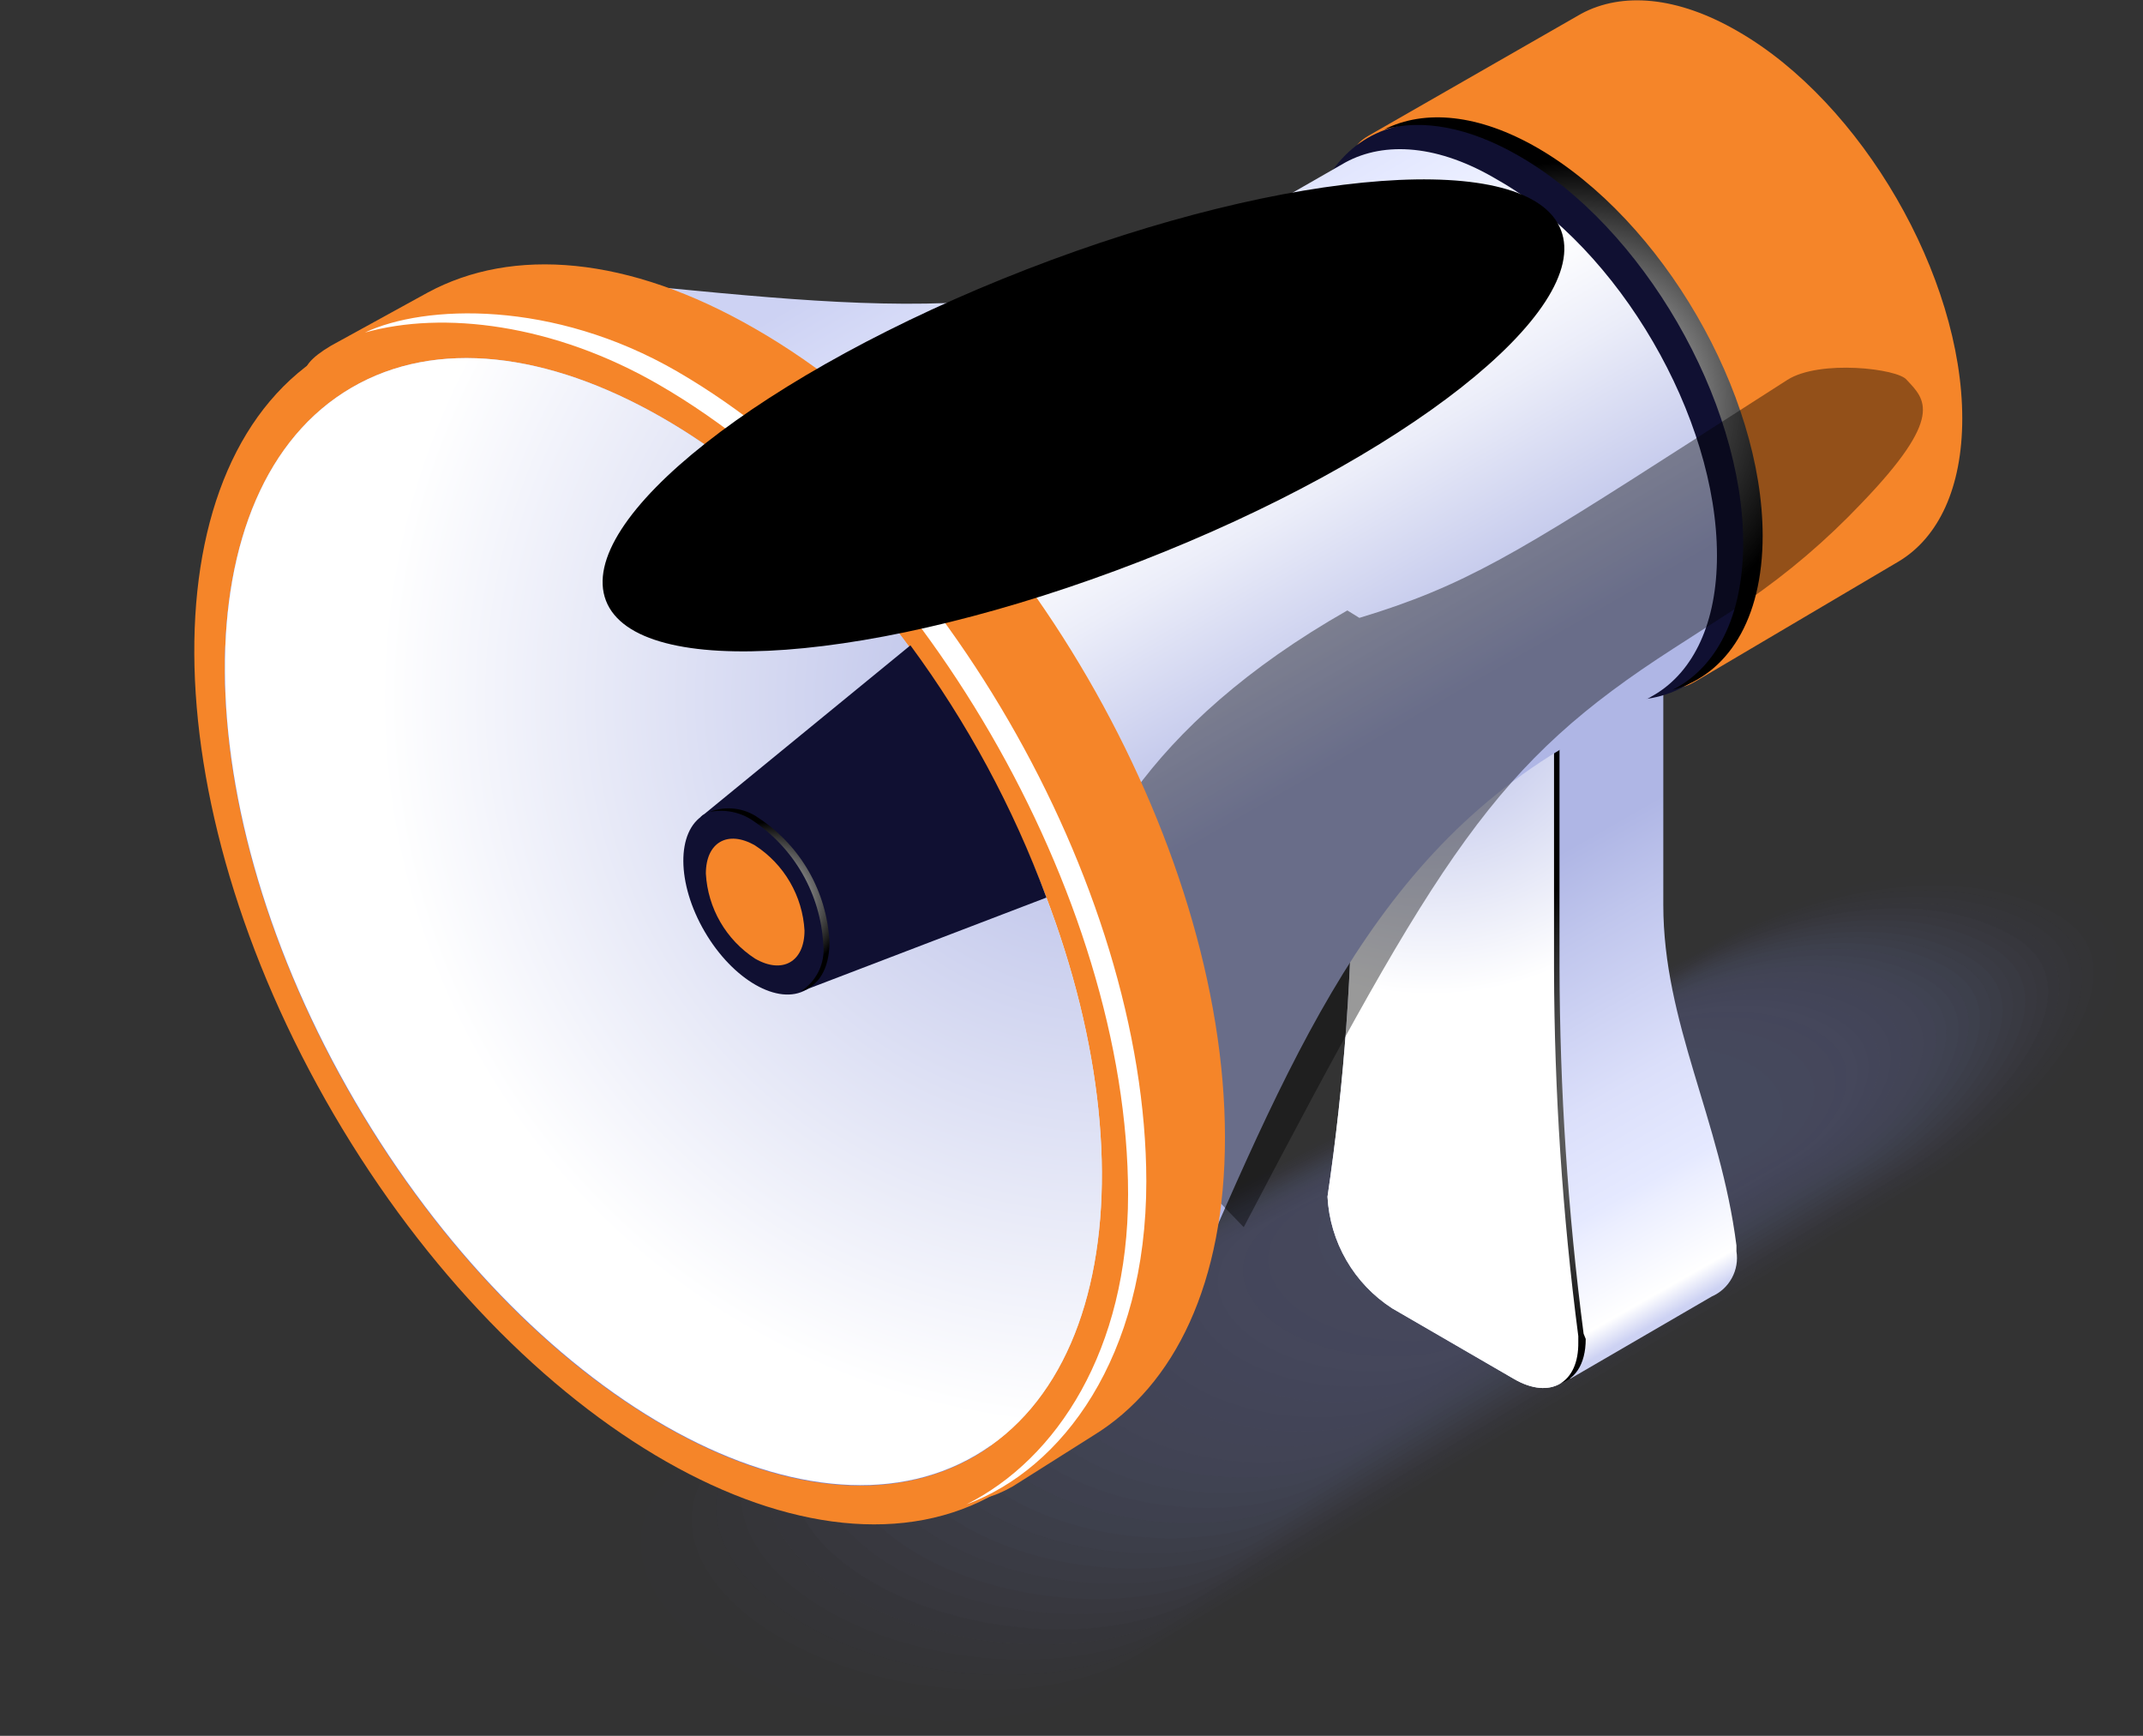 <svg width="121" height="98" viewBox="0 0 121 98" fill="none" xmlns="http://www.w3.org/2000/svg">
<rect x="0" y="0" width="121" height="98" fill="#333333" stroke="none"/>
<g opacity="0.5">
<path opacity="0.01" d="M62.325 95.144C57.095 98.144 47.745 97.684 41.485 94.064C35.225 90.444 34.385 85.064 39.615 82.064L96.695 53.184C101.925 50.184 111.125 47.454 117.385 51.074C123.645 54.694 114.525 63.694 109.295 66.714L62.325 95.144Z" fill="#585D85"/>
<path opacity="0.02" d="M63.225 94.324C58.085 97.324 48.915 96.824 42.785 93.324C36.655 89.824 35.845 84.484 40.975 81.524L96.465 53.434C101.595 50.434 110.615 47.854 116.755 51.434C122.895 55.014 114.065 63.754 108.925 66.724L63.225 94.324Z" fill="#585D85"/>
<path opacity="0.03" d="M64.115 93.495C59.115 96.405 50.115 95.955 44.115 92.495C38.115 89.035 37.325 83.835 42.375 80.925L96.275 53.645C101.275 50.735 110.165 48.205 116.165 51.645C122.165 55.085 113.655 63.645 108.605 66.585L64.115 93.495Z" fill="#585D85"/>
<path opacity="0.04" d="M65.016 92.674C60.066 95.534 51.255 95.094 45.386 91.674C39.516 88.254 38.755 83.194 43.706 80.344L96.025 53.844C100.975 50.984 109.646 48.544 115.526 51.934C121.406 55.324 113.186 63.664 108.236 66.524L65.016 92.674Z" fill="#585D85"/>
<path opacity="0.05" d="M65.905 91.844C61.055 94.654 52.425 94.234 46.685 90.914C40.945 87.594 40.205 82.614 45.065 79.814L95.815 54.094C100.665 51.294 109.155 48.944 114.905 52.264C120.655 55.584 112.745 63.694 107.905 66.494L65.905 91.844Z" fill="#585D85"/>
<path opacity="0.06" d="M66.805 91.024C62.035 93.774 53.595 93.364 47.975 90.124C42.355 86.884 41.665 82.004 46.425 79.254L95.595 54.324C100.355 51.584 108.675 49.324 114.285 52.564C119.895 55.804 112.285 63.694 107.545 66.444L66.805 91.024Z" fill="#585D85"/>
<path opacity="0.07" d="M67.695 90.194C63.026 92.894 54.766 92.504 49.276 89.334C43.785 86.164 43.126 81.394 47.785 78.704L95.376 54.554C100.046 51.864 108.186 49.694 113.675 52.864C119.165 56.034 111.866 63.694 107.196 66.384L67.695 90.194Z" fill="#585D85"/>
<path opacity="0.08" d="M68.595 89.374C64.015 92.014 55.935 91.644 50.595 88.544C45.255 85.444 44.595 80.784 49.175 78.144L95.175 54.784C99.745 52.144 107.705 50.064 113.065 53.164C118.425 56.264 111.435 63.694 106.855 66.334L68.595 89.374Z" fill="#585D85"/>
<path opacity="0.09" d="M69.485 88.544C65.005 91.134 57.105 90.784 51.875 87.764C46.645 84.744 46.035 80.174 50.515 77.594L94.945 55.014C99.425 52.424 107.215 50.444 112.445 53.464C117.675 56.484 110.985 63.694 106.505 66.274L69.485 88.544Z" fill="#585D85"/>
<path opacity="0.1" d="M70.385 87.724C65.995 90.254 58.276 89.914 53.175 86.974C48.075 84.034 47.495 79.564 51.875 77.034L94.695 55.244C99.075 52.714 106.695 50.814 111.785 53.764C116.875 56.714 110.505 63.694 106.115 66.224L70.385 87.724Z" fill="#585D85"/>
<path opacity="0.11" d="M71.275 86.894C66.985 89.374 59.445 89.054 54.475 86.184C49.505 83.314 48.945 78.954 53.235 76.484L94.515 55.484C98.805 53.004 106.245 51.194 111.215 54.074C116.185 56.954 110.105 63.704 105.805 66.174L71.275 86.894Z" fill="#585D85"/>
<path opacity="0.12" d="M72.175 86.074C67.975 88.494 60.615 88.194 55.775 85.394C50.935 82.594 50.405 78.394 54.605 75.924L94.295 55.704C98.495 53.274 105.755 51.564 110.595 54.354C115.435 57.144 109.655 63.694 105.465 66.114L72.175 86.074Z" fill="#585D85"/>
<path opacity="0.13" d="M73.065 85.244C68.965 87.614 61.785 87.324 57.065 84.604C52.345 81.884 51.845 77.744 55.955 75.374L94.075 55.934C98.175 53.564 105.255 51.934 109.975 54.654C114.695 57.374 109.205 63.654 105.105 66.054L73.065 85.244Z" fill="#585D85"/>
<path opacity="0.14" d="M73.965 84.434C69.965 86.744 62.965 86.434 58.375 83.824C53.785 81.214 53.315 77.144 57.325 74.824L93.865 56.174C97.865 53.854 104.785 52.314 109.365 54.964C113.945 57.614 108.775 63.694 104.775 65.964L73.965 84.434Z" fill="#585D85"/>
<path opacity="0.15" d="M74.855 83.594C70.945 85.854 64.125 85.594 59.675 83.024C55.225 80.454 54.775 76.524 58.675 74.264L93.695 56.434C97.615 54.174 104.345 52.734 108.805 55.304C113.265 57.874 108.385 63.734 104.475 65.994L74.855 83.594Z" fill="#585D85"/>
<path opacity="0.15" d="M75.755 82.775C71.935 84.975 65.295 84.775 60.975 82.234C56.655 79.695 56.225 75.915 60.055 73.704L93.435 56.614C97.255 54.414 103.805 53.054 108.135 55.554C112.465 58.054 107.895 63.684 104.075 65.894L75.755 82.775Z" fill="#585D85"/>
<path opacity="0.16" d="M76.695 81.944C72.975 84.094 66.525 83.874 62.325 81.454C58.126 79.034 57.736 75.304 61.465 73.144L93.266 56.844C96.996 54.694 103.376 53.424 107.576 55.844C111.776 58.264 107.506 63.674 103.786 65.844L76.695 81.944Z" fill="#585D85"/>
<path opacity="0.17" d="M77.546 81.124C73.906 83.214 67.645 83.014 63.545 80.664C59.446 78.314 59.126 74.664 62.755 72.594L92.975 57.074C96.615 54.974 102.816 53.804 106.886 56.154C110.956 58.504 106.996 63.684 103.366 65.784L77.546 81.124Z" fill="#585D85"/>
<path opacity="0.18" d="M78.435 80.294C74.895 82.294 68.815 82.144 64.865 79.874C60.915 77.604 60.595 74.084 64.135 72.034L92.785 57.304C96.325 55.304 102.345 54.174 106.295 56.454C110.245 58.734 106.575 63.684 103.035 65.734L78.435 80.294Z" fill="#585D85"/>
<path opacity="0.19" d="M79.335 79.434C75.885 81.434 69.985 81.244 66.165 79.044C62.345 76.844 62.055 73.434 65.495 71.444L92.565 57.444C96.015 55.444 101.865 54.444 105.675 56.664C109.485 58.884 106.135 63.594 102.675 65.584L79.335 79.434Z" fill="#585D85"/>
<path opacity="0.2" d="M80.225 78.644C76.875 80.585 71.155 80.424 67.465 78.294C63.775 76.165 63.465 72.865 66.865 70.924L92.355 57.764C95.705 55.825 101.355 54.925 105.065 57.044C108.775 59.164 105.695 63.684 102.345 65.624L80.225 78.644Z" fill="#585D85"/>
<path opacity="0.21" d="M81.125 77.824C77.865 79.704 72.325 79.564 68.765 77.504C65.205 75.444 64.965 72.254 68.225 70.374L92.135 57.994C95.395 56.114 100.895 55.294 104.445 57.344C107.995 59.394 105.255 63.684 102.005 65.564L81.125 77.824Z" fill="#585D85"/>
<path opacity="0.22" d="M82.015 76.994C78.855 78.824 73.495 78.694 70.065 76.714C66.635 74.734 66.425 71.644 69.585 69.814L91.915 58.224C95.085 56.394 100.405 55.664 103.835 57.644C107.265 59.624 104.835 63.644 101.655 65.514L82.015 76.994Z" fill="#585D85"/>
<path opacity="0.23" d="M82.915 76.164C79.846 77.944 74.665 77.834 71.365 75.934C68.066 74.034 67.875 71.034 70.945 69.264L91.695 58.434C94.765 56.664 99.906 56.034 103.205 57.934C106.505 59.834 104.365 63.674 101.295 65.444L82.915 76.164Z" fill="#585D85"/>
<path opacity="0.24" d="M83.805 75.344C80.805 77.064 75.805 76.974 72.665 75.144C69.525 73.314 69.335 70.424 72.315 68.704L91.485 58.704C94.485 56.994 99.435 56.444 102.605 58.274C105.775 60.104 103.935 63.714 100.965 65.434L83.805 75.344Z" fill="#585D85"/>
<path opacity="0.25" d="M84.695 74.514C83.018 75.332 81.172 75.744 79.306 75.716C77.441 75.689 75.608 75.222 73.955 74.355C70.955 72.594 70.785 69.814 73.665 68.154L91.255 58.904C94.145 57.245 98.935 56.785 101.975 58.544C105.015 60.304 103.485 63.684 100.605 65.344L84.695 74.514Z" fill="#585D85"/>
<path opacity="0.26" d="M85.606 73.694C83.992 74.484 82.216 74.884 80.42 74.862C78.624 74.839 76.858 74.395 75.266 73.564C72.346 71.884 72.266 69.204 75.035 67.564L91.035 59.104C93.826 57.494 98.436 57.104 101.355 58.814C104.275 60.524 103.035 63.654 100.245 65.264L85.606 73.694Z" fill="#585D85"/>
<path opacity="0.27" d="M86.495 72.864C84.949 73.629 83.245 74.019 81.52 74.003C79.795 73.988 78.097 73.567 76.565 72.774C73.775 71.164 73.705 68.594 76.395 67.034L90.835 59.364C93.535 57.814 97.975 57.534 100.755 59.144C103.535 60.754 102.615 63.684 99.925 65.234L86.495 72.864Z" fill="#585D85"/>
<path opacity="0.28" d="M87.395 72.044C85.912 72.781 84.275 73.16 82.618 73.15C80.961 73.14 79.33 72.74 77.855 71.984C75.205 70.454 75.165 67.984 77.765 66.484L90.625 59.594C92.088 58.822 93.712 58.405 95.366 58.377C97.02 58.35 98.657 58.712 100.145 59.434C102.795 60.974 102.145 63.684 99.575 65.184L87.395 72.044Z" fill="#585D85"/>
<path opacity="0.29" d="M88.285 71.214C86.871 71.932 85.307 72.306 83.72 72.306C82.134 72.306 80.57 71.932 79.155 71.214C76.635 69.754 76.615 67.394 79.155 65.944L90.435 59.844C91.841 59.113 93.4 58.723 94.984 58.708C96.569 58.692 98.135 59.05 99.555 59.754C102.085 61.214 101.765 63.704 99.265 65.144L88.285 71.214Z" fill="#585D85"/>
<path opacity="0.3" d="M89.185 70.434C87.832 71.119 86.337 71.476 84.82 71.476C83.304 71.476 81.808 71.119 80.455 70.434C78.065 69.054 78.075 66.794 80.455 65.434L90.155 60.114C91.508 59.428 93.004 59.071 94.52 59.071C96.037 59.071 97.532 59.428 98.885 60.114C101.275 61.504 101.265 63.764 98.885 65.114L89.185 70.434Z" fill="#585D85"/>
</g>
<path d="M98.045 70.644V70.314C97.135 63.194 93.915 57.754 93.915 51.084V33.964L82.485 27.434L76.355 31.074C76.355 31.074 84.785 56.334 83.845 62.484C83.918 63.746 84.286 64.974 84.92 66.068C85.554 67.162 86.436 68.092 87.495 68.784L87.595 68.844L88.655 77.844L96.655 73.194C97.137 72.983 97.535 72.618 97.786 72.156C98.038 71.695 98.129 71.163 98.045 70.644Z" fill="url(#paint0_linear_414_2014)"/>
<path d="M85.505 77.864L78.605 73.864C77.542 73.178 76.656 72.249 76.022 71.153C75.387 70.058 75.022 68.828 74.955 67.564C75.906 61.135 76.374 54.643 76.355 48.144V31.034L87.745 37.614V54.734C87.763 61.656 88.221 68.57 89.115 75.434V75.764C89.155 78.094 87.515 79.024 85.505 77.864Z" fill="url(#paint1_linear_414_2014)"/>
<path style="mix-blend-mode:color-dodge" d="M89.415 75.295C88.524 68.427 88.069 61.51 88.055 54.585V37.435L76.695 30.885V31.435L87.485 37.665V54.775C87.504 61.703 87.959 68.623 88.845 75.495L88.895 75.825C88.945 76.265 88.88 76.711 88.704 77.118C88.529 77.525 88.25 77.879 87.895 78.145C88.895 77.965 89.535 77.055 89.535 75.595L89.415 75.295Z" fill="url(#paint2_radial_414_2014)"/>
<path d="M83.945 53.794L82.975 61.694L85.095 60.474V53.103L83.945 53.794Z" fill="#747ECC"/>
<path d="M83.955 53.794L82.975 61.694L78.815 59.344L79.795 51.404L83.955 53.794Z" fill="#101032"/>
<path d="M79.795 51.405L83.955 53.795L85.095 53.105L80.925 50.725L79.795 51.405Z" fill="#7C86D1"/>
<path style="mix-blend-mode:multiply" d="M85.505 77.864L78.605 73.864C77.542 73.178 76.656 72.249 76.022 71.153C75.387 70.058 75.022 68.828 74.955 67.564C75.906 61.135 76.374 54.643 76.355 48.144V31.034L87.745 37.614V54.734C87.763 61.656 88.221 68.57 89.115 75.434V75.764C89.155 78.094 87.515 79.024 85.505 77.864Z" fill="url(#paint3_radial_414_2014)"/>
<path d="M110.795 23.624C110.795 27.554 109.445 30.334 107.245 31.674L95.695 38.494C93.405 39.774 94.865 36.864 91.385 34.854C84.385 30.854 78.705 21.024 78.705 12.984C78.705 8.984 75.035 8.984 77.285 7.654L89.285 0.774C91.575 -0.456 94.695 -0.226 98.135 1.774C105.115 5.794 110.795 15.594 110.795 23.624Z" fill="#F58529"/>
<path d="M95.25 38.671C100.171 35.795 100.119 26.552 95.136 18.027C90.152 9.502 82.123 4.923 77.203 7.8C72.282 10.676 72.334 19.919 77.317 28.444C82.301 36.969 90.33 41.548 95.25 38.671Z" fill="#101032"/>
<path style="mix-blend-mode:color-dodge" d="M86.835 8.363C83.485 6.423 80.435 6.163 78.165 7.303C80.275 6.713 82.905 7.153 85.745 8.793C92.745 12.793 98.425 22.623 98.425 30.663C98.425 34.843 96.885 37.723 94.425 38.953C97.525 38.093 99.525 35.013 99.525 30.233C99.515 22.203 93.845 12.433 86.835 8.363Z" fill="url(#paint4_radial_414_2014)"/>
<path d="M96.945 31.364C96.945 35.174 95.625 37.874 93.485 39.184L88.625 42.004C76.755 48.894 72.315 61.124 65.685 76.194V76.264C61.165 78.784 24.975 18.124 29.415 15.514C45.265 16.734 57.975 19.514 69.415 12.924L75.975 9.164C78.195 7.964 81.235 8.164 84.575 10.164C91.425 14.044 96.945 23.554 96.945 31.364Z" fill="url(#paint5_linear_414_2014)"/>
<g style="mix-blend-mode:color-dodge" opacity="0.4">
<path d="M105.085 28.434C103.129 30.497 100.96 32.347 98.615 33.954L94.485 36.614C84.415 43.094 81.355 48.064 70.225 69.284L63.885 62.714C60.105 65.124 53.335 47.404 76.075 34.464L76.755 34.884C82.675 33.094 85.675 31.224 95.385 24.994L100.925 21.444C102.755 20.284 107.175 20.814 107.655 21.444C108.695 22.554 109.825 23.514 105.085 28.434Z" fill="url(#paint6_radial_414_2014)"/>
</g>
<path d="M69.165 64.224C69.165 72.424 66.335 78.224 61.735 81.044L57.175 83.924C52.385 86.594 55.445 80.524 48.175 76.334C33.555 67.884 21.695 47.434 21.695 30.644C21.695 22.344 14.025 22.284 18.695 19.514L24.155 16.514C28.935 13.934 35.455 14.414 42.645 18.564C57.305 26.984 69.165 47.434 69.165 64.224Z" fill="#F58529"/>
<path d="M56.302 84.267C66.582 78.257 66.478 58.953 56.071 41.15C45.663 23.347 28.892 13.786 18.613 19.795C8.333 25.804 8.437 45.108 18.845 62.912C29.252 80.715 46.023 90.276 56.302 84.267Z" fill="#F58529"/>
<path d="M55.076 82.169C64.683 76.553 64.583 58.507 54.853 41.862C45.123 25.217 29.446 16.277 19.839 21.893C10.232 27.51 10.331 45.556 20.062 62.201C29.792 78.845 45.468 87.786 55.076 82.169Z" fill="url(#paint7_linear_414_2014)"/>
<path d="M42.325 78.434C28.645 70.544 17.565 51.434 17.565 35.724C17.565 28.494 19.925 23.264 23.805 20.484C17.105 21.704 12.695 27.874 12.695 37.774C12.695 53.464 23.775 72.584 37.455 80.474C44.825 84.734 51.455 84.854 55.975 81.604C52.055 82.284 47.365 81.304 42.325 78.434Z" fill="#747ECD"/>
<path style="mix-blend-mode:color-dodge" d="M38.225 20.965C31.225 16.915 23.965 17.185 20.605 18.775C25.015 17.535 31.265 18.285 37.195 21.715C51.825 30.155 63.695 50.615 63.695 67.435C63.695 76.175 59.695 82.365 54.565 84.935C59.965 82.935 64.725 76.655 64.725 66.685C64.695 49.865 52.855 29.435 38.225 20.965Z" fill="white"/>
<path style="mix-blend-mode:multiply" d="M55.076 82.169C64.683 76.553 64.583 58.507 54.853 41.862C45.123 25.217 29.446 16.277 19.839 21.893C10.232 27.51 10.331 45.556 20.062 62.201C29.792 78.845 45.468 87.786 55.076 82.169Z" fill="url(#paint8_radial_414_2014)"/>
<path d="M51.405 36.434L39.775 45.954C39.055 46.374 40.225 46.384 40.225 47.654C40.307 49.056 40.717 50.419 41.42 51.634C42.123 52.85 43.101 53.884 44.275 54.654C45.395 55.294 44.925 56.224 45.655 55.814L59.085 50.674C57.204 45.591 54.619 40.797 51.405 36.434Z" fill="#101032"/>
<path d="M45.526 55.875C47.1 54.955 47.083 51.999 45.488 49.271C43.894 46.544 41.326 45.079 39.753 45.999C38.179 46.918 38.196 49.875 39.791 52.602C41.385 55.329 43.953 56.795 45.526 55.875Z" fill="#101032"/>
<path d="M45.425 52.533C45.425 54.303 44.175 55.013 42.635 54.123C41.827 53.598 41.154 52.89 40.671 52.056C40.188 51.222 39.908 50.286 39.855 49.323C39.855 47.553 41.095 46.843 42.635 47.733C43.444 48.258 44.119 48.966 44.603 49.8C45.088 50.634 45.37 51.57 45.425 52.533Z" fill="#F58529"/>
<path style="mix-blend-mode:screen" d="M42.835 46.183C42.437 45.898 41.974 45.718 41.488 45.658C41.002 45.599 40.509 45.663 40.055 45.843C40.471 45.757 40.9 45.754 41.317 45.835C41.734 45.915 42.131 46.078 42.485 46.313C43.65 47.089 44.618 48.125 45.312 49.34C46.007 50.556 46.408 51.916 46.485 53.313C46.544 53.832 46.455 54.357 46.228 54.828C46.002 55.299 45.647 55.696 45.205 55.973C46.205 55.693 46.835 54.713 46.835 53.183C46.764 51.785 46.366 50.422 45.671 49.206C44.976 47.989 44.004 46.954 42.835 46.183Z" fill="url(#paint9_radial_414_2014)"/>
<path style="mix-blend-mode:color-dodge" d="M88.135 12.984C89.905 17.534 79.265 25.914 64.375 31.694C49.485 37.474 35.975 38.474 34.215 33.914C32.455 29.354 43.075 20.984 57.975 15.204C72.875 9.424 86.365 8.434 88.135 12.984Z" fill="url(#paint10_radial_414_2014)"/>
<defs>
<linearGradient id="paint0_linear_414_2014" x1="99.905" y1="71.054" x2="82.215" y2="39.954" gradientUnits="userSpaceOnUse">
<stop stop-color="#CDD2F3"/>
<stop offset="0.04" stop-color="white"/>
<stop offset="0.17" stop-color="#EBEEFF"/>
<stop offset="0.2" stop-color="#E5E9FF"/>
<stop offset="0.35" stop-color="#DBDFFA"/>
<stop offset="0.59" stop-color="#C0C6ED"/>
<stop offset="0.72" stop-color="#AFB6E5"/>
<stop offset="0.91" stop-color="#AFB6E5"/>
<stop offset="1" stop-color="#AFB6E5"/>
</linearGradient>
<linearGradient id="paint1_linear_414_2014" x1="92.215" y1="71.254" x2="73.655" y2="40.964" gradientUnits="userSpaceOnUse">
<stop stop-color="#E5E9FF"/>
<stop offset="0.23" stop-color="#DBDFFA"/>
<stop offset="0.62" stop-color="#C0C6ED"/>
<stop offset="0.82" stop-color="#AFB6E5"/>
</linearGradient>
<radialGradient id="paint2_radial_414_2014" cx="0" cy="0" r="1" gradientUnits="userSpaceOnUse" gradientTransform="translate(98.805 62.595) scale(16.51 16.51)">
<stop stop-color="white"/>
<stop offset="1"/>
</radialGradient>
<radialGradient id="paint3_radial_414_2014" cx="0" cy="0" r="1" gradientUnits="userSpaceOnUse" gradientTransform="translate(80.805 38.534) scale(17.65 17.65)">
<stop stop-color="#AFB6E5"/>
<stop offset="1" stop-color="white"/>
</radialGradient>
<radialGradient id="paint4_radial_414_2014" cx="0" cy="0" r="1" gradientUnits="userSpaceOnUse" gradientTransform="translate(88.845 22.793) scale(13.7 13.7)">
<stop stop-color="white"/>
<stop offset="1"/>
</radialGradient>
<linearGradient id="paint5_linear_414_2014" x1="55.655" y1="10.894" x2="81.895" y2="56.344" gradientUnits="userSpaceOnUse">
<stop stop-color="#CDD2F3"/>
<stop offset="0.2" stop-color="#E5E9FF"/>
<stop offset="0.28" stop-color="#EFF2FF"/>
<stop offset="0.35" stop-color="white"/>
<stop offset="0.46" stop-color="#EBEDF9"/>
<stop offset="0.68" stop-color="#B9BFE8"/>
<stop offset="0.72" stop-color="#AFB6E5"/>
<stop offset="0.91" stop-color="#AFB6E5"/>
<stop offset="1" stop-color="#AFB6E5"/>
</linearGradient>
<radialGradient id="paint6_radial_414_2014" cx="0" cy="0" r="1" gradientUnits="userSpaceOnUse" gradientTransform="translate(-10.688 12.096) rotate(-19.799) scale(24.992 17.718)">
<stop stop-color="#5277F6"/>
<stop offset="0.12" stop-color="#3F5BBD"/>
<stop offset="0.24" stop-color="#2E438B"/>
<stop offset="0.36" stop-color="#202E60"/>
<stop offset="0.49" stop-color="#141E3E"/>
<stop offset="0.61" stop-color="#0B1123"/>
<stop offset="0.74" stop-color="#05070F"/>
<stop offset="0.87" stop-color="#010204"/>
<stop offset="1"/>
</radialGradient>
<linearGradient id="paint7_linear_414_2014" x1="54.325" y1="81.24" x2="19.655" y2="21.19" gradientUnits="userSpaceOnUse">
<stop stop-color="#CDD2F3"/>
<stop offset="0.2" stop-color="#E5E9FF"/>
<stop offset="0.28" stop-color="#EFF2FF"/>
<stop offset="0.35" stop-color="white"/>
<stop offset="0.46" stop-color="#EBEDF9"/>
<stop offset="0.68" stop-color="#B9BFE8"/>
<stop offset="0.72" stop-color="#AFB6E5"/>
<stop offset="0.91" stop-color="#AFB6E5"/>
<stop offset="1" stop-color="#AFB6E5"/>
</linearGradient>
<radialGradient id="paint8_radial_414_2014" cx="0" cy="0" r="1" gradientUnits="userSpaceOnUse" gradientTransform="translate(62.535 39.49) scale(40.98 40.98)">
<stop stop-color="#AFB6E5"/>
<stop offset="1" stop-color="white"/>
</radialGradient>
<radialGradient id="paint9_radial_414_2014" cx="0" cy="0" r="1" gradientUnits="userSpaceOnUse" gradientTransform="translate(43.475 50.793) scale(4.38 4.38)">
<stop stop-color="white"/>
<stop offset="1"/>
</radialGradient>
<radialGradient id="paint10_radial_414_2014" cx="0" cy="0" r="1" gradientUnits="userSpaceOnUse" gradientTransform="translate(115.893 74.583) rotate(-21.275) scale(29.006 8.707)">
<stop stop-color="#66CCFF"/>
<stop offset="0.01" stop-color="#63C6F7"/>
<stop offset="0.07" stop-color="#4C98BE"/>
<stop offset="0.14" stop-color="#386F8B"/>
<stop offset="0.21" stop-color="#274D60"/>
<stop offset="0.27" stop-color="#19313E"/>
<stop offset="0.34" stop-color="#0E1C23"/>
<stop offset="0.41" stop-color="#060C0F"/>
<stop offset="0.48" stop-color="#020304"/>
<stop offset="0.55"/>
</radialGradient>
</defs>
</svg>

